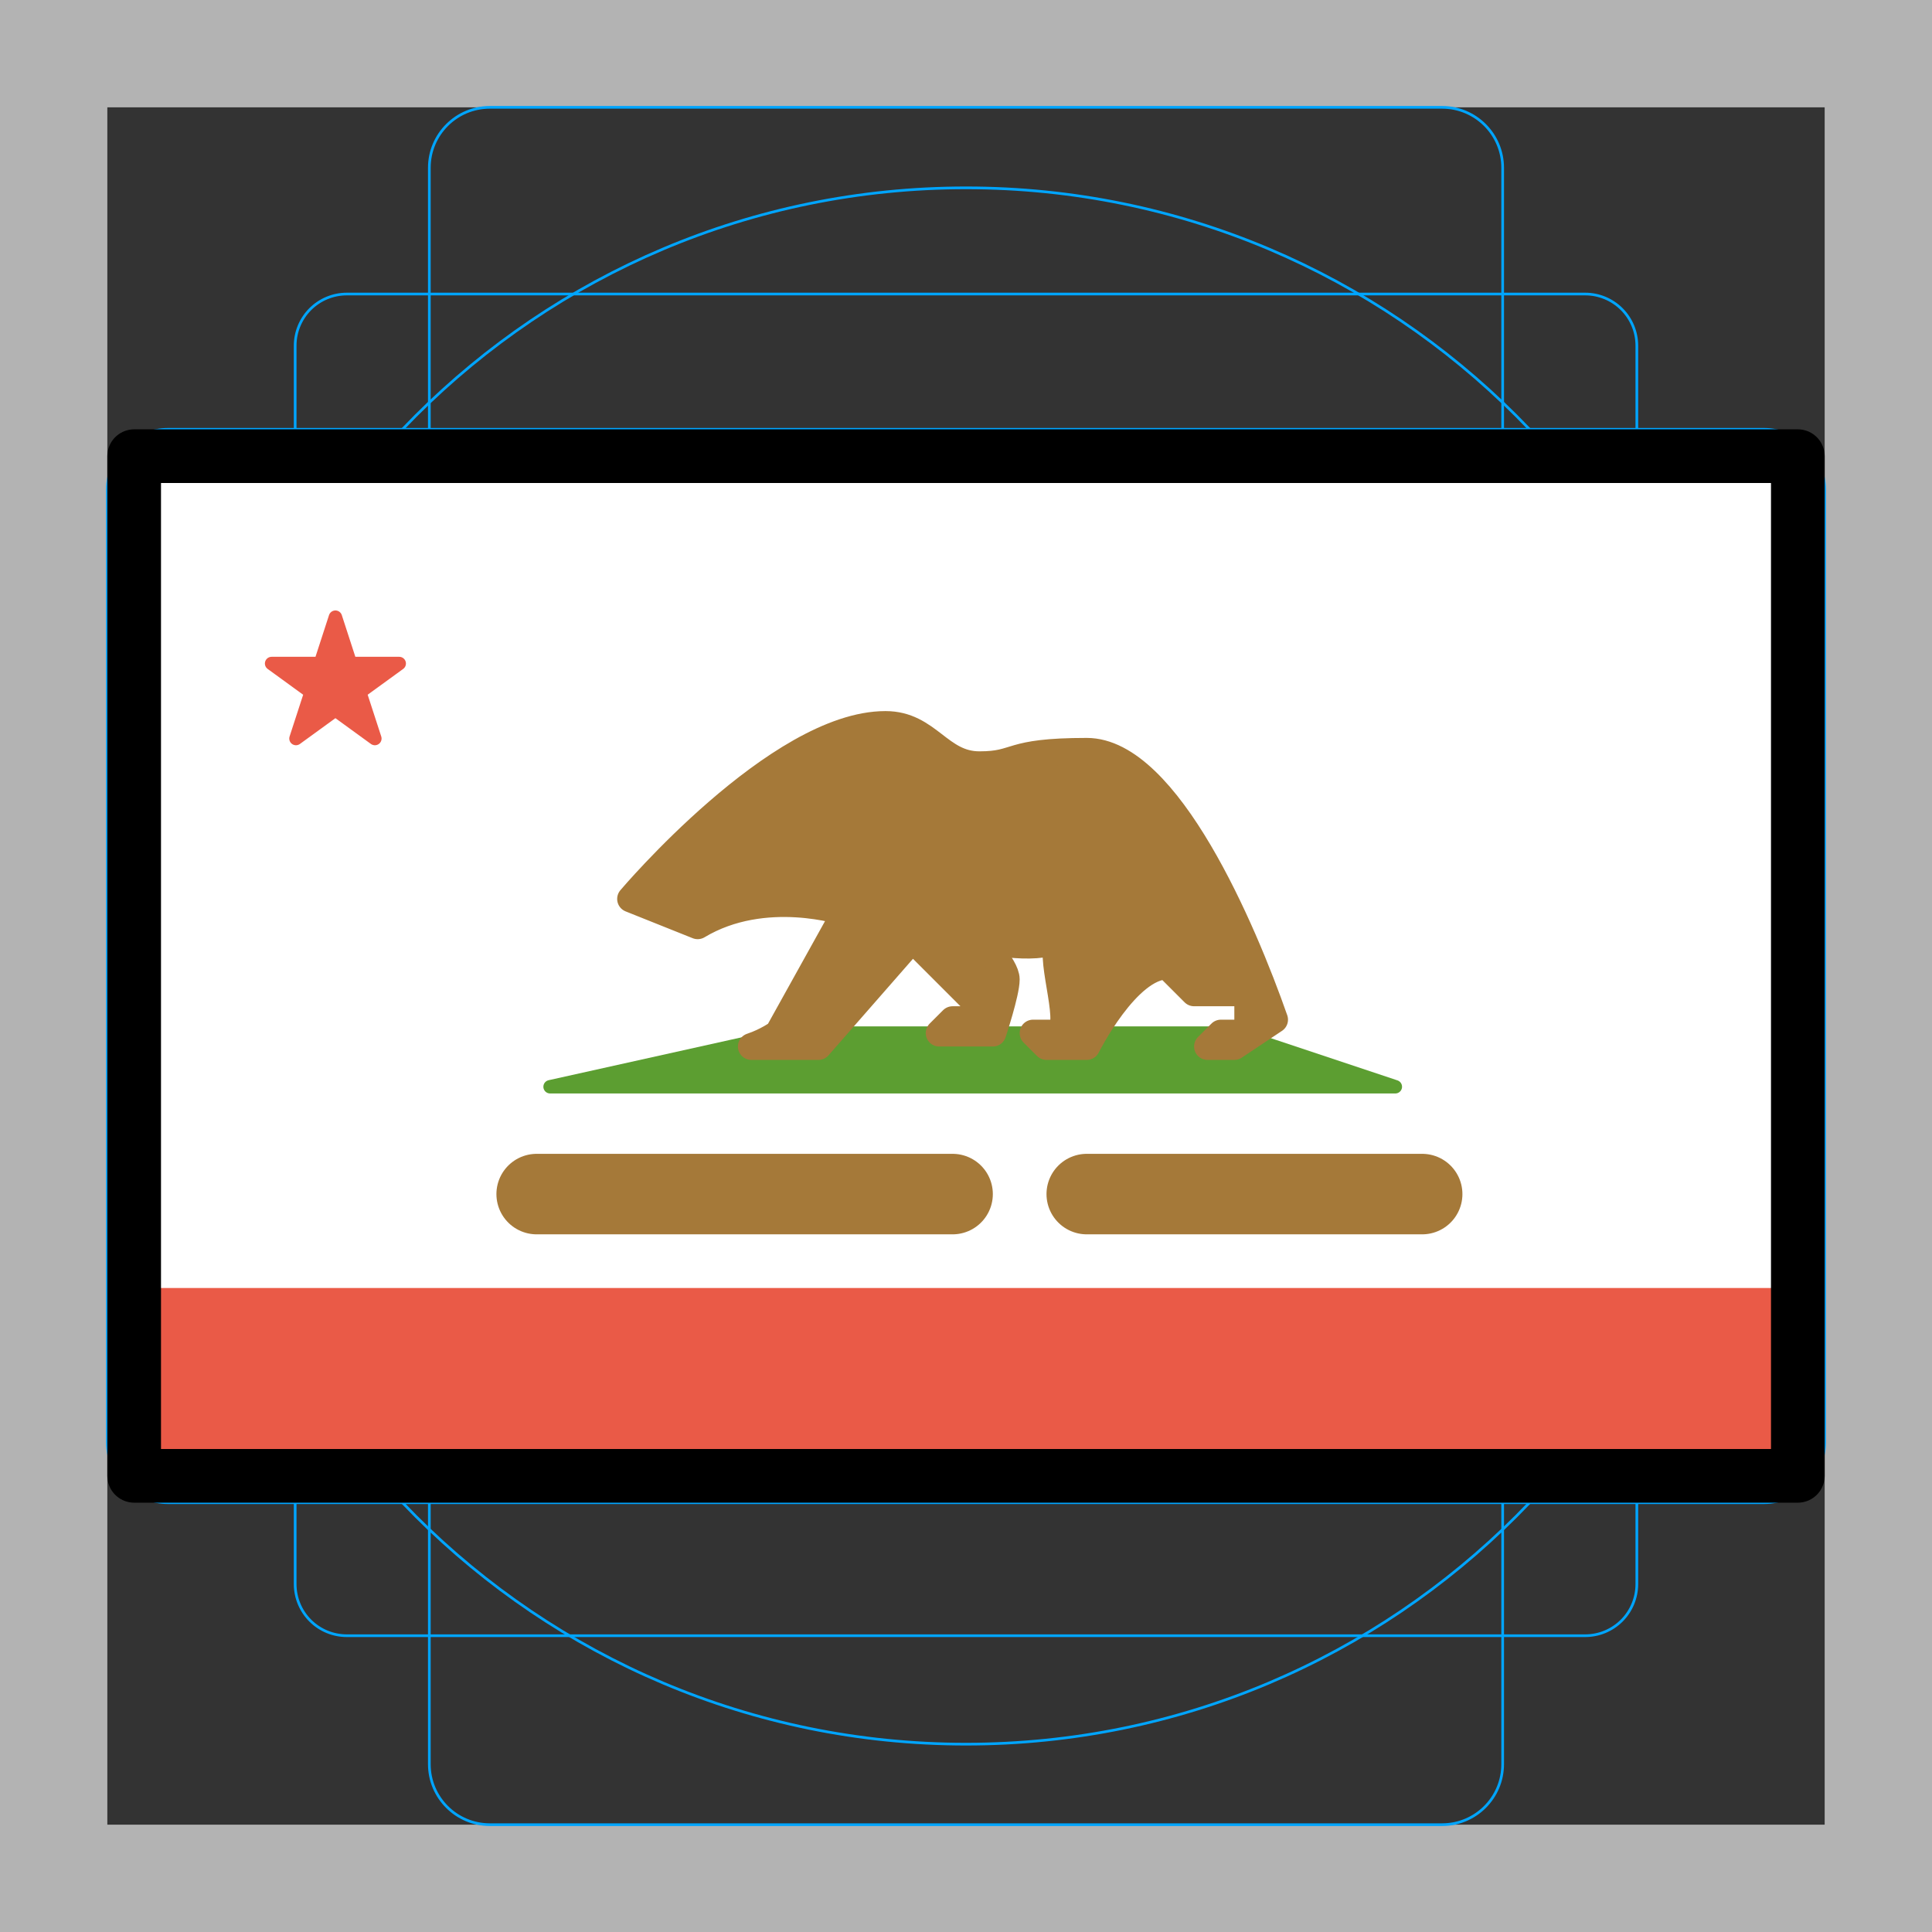 <svg id="emoji" viewBox="0 0 72 72" xmlns="http://www.w3.org/2000/svg">
  <rect x="0" y="0" width="72" height="72" fill="#333333" stroke="none"/>
  <g id="grid">
    <path fill="#B3B3B3" d="M68 4V68H4V4H68ZM72 0H0V72H72V0Z"></path>
    <path fill="none" stroke="#00A5FF" stroke-miterlimit="10" stroke-width="0.1" d="M12.923 10.958H59.077C59.587 10.958 60.076 11.161 60.437 11.522C60.797 11.882 61 12.371 61 12.881V59.035C61 59.545 60.797 60.034 60.437 60.395C60.076 60.756 59.587 60.958 59.077 60.958H12.923C12.413 60.958 11.924 60.756 11.563 60.395C11.203 60.034 11 59.545 11 59.035V12.881C11 12.371 11.203 11.882 11.563 11.521C11.924 11.161 12.413 10.958 12.923 10.958V10.958Z"></path>
    <path fill="none" stroke="#00A5FF" stroke-miterlimit="10" stroke-width="0.1" d="M53.746 4H18.254C17.009 4 16 5.009 16 6.254V65.746C16 66.991 17.009 68 18.254 68H53.746C54.991 68 56 66.991 56 65.746V6.254C56 5.009 54.991 4 53.746 4Z"></path>
    <path fill="none" stroke="#00A5FF" stroke-miterlimit="10" stroke-width="0.1" d="M68 53.746V18.254C68 17.009 66.991 16 65.746 16L6.254 16C5.009 16 4 17.009 4 18.254V53.746C4 54.991 5.009 56 6.254 56L65.746 56C66.991 56 68 54.991 68 53.746Z"></path>
    <path fill="none" stroke="#00A5FF" stroke-miterlimit="10" stroke-width="0.1" d="M36 65C52.016 65 65 52.016 65 36C65 19.984 52.016 7 36 7C19.984 7 7 19.984 7 36C7 52.016 19.984 65 36 65Z"></path>
  </g>
  <g id="color">
    <path fill="#fff" d="M67 17H5.319V54.804H67V17Z"></path>
    <rect x="5" y="48" width="62" height="7" fill="#EA5A47"></rect>
    <path fill="#EA5A47" d="M12.5 23L13.061 24.727H14.878L13.408 25.795L13.97 27.523L12.5 26.455L11.03 27.523L11.592 25.795L10.122 24.727H11.939L12.5 23Z" stroke="#EA5A47" stroke-width=".5" stroke-linejoin="round"></path>
    <path fill="#5c9e31" stroke="#5c9e31" stroke-linejoin="round" stroke-width="0.5" d="M29.5 38.5L20.5 40.5H23.5H52L46 38.5H29.5Z"></path>
    <path d="M40.5 28C37.5 28 38 28.5 36.5 28.5C35 28.5 34.6 27 33 27C29 27 23.5 33.5 23.5 33.5L26 34.5C28.5 33 31.5 34 31.5 34L29 38.5C29 38.5 28.586 38.805 28 39H30.5L34 35L37 38H35.5L35 38.5H37C37 38.5 37.5 37 37.5 36.5C37.5 36 36.5 35 36.5 35C36.5 35 38.5 35.5 39.5 35C39 35.5 40 38 39.5 38.5H38.5L39 39H40.5C40.5 39 42 36 43.5 36L44.5 37H46.5V38.5H45.5L45 39H46L47.5 38C46.333 34.667 43.5 28 40.5 28Z" fill="#A57939" stroke="#A57939" stroke-linejoin="round"/>
    <path fill="none" stroke="#A57939" stroke-linecap="round" stroke-width="3" d="M40.5 44.5H53M20 44.5H35.5"></path>
  </g>
  <g id="line">
    <path fill="none" stroke="#000" stroke-linecap="round" stroke-linejoin="round" stroke-width="2" d="M67 17H5V55H67V17Z"></path>
  </g>
</svg>